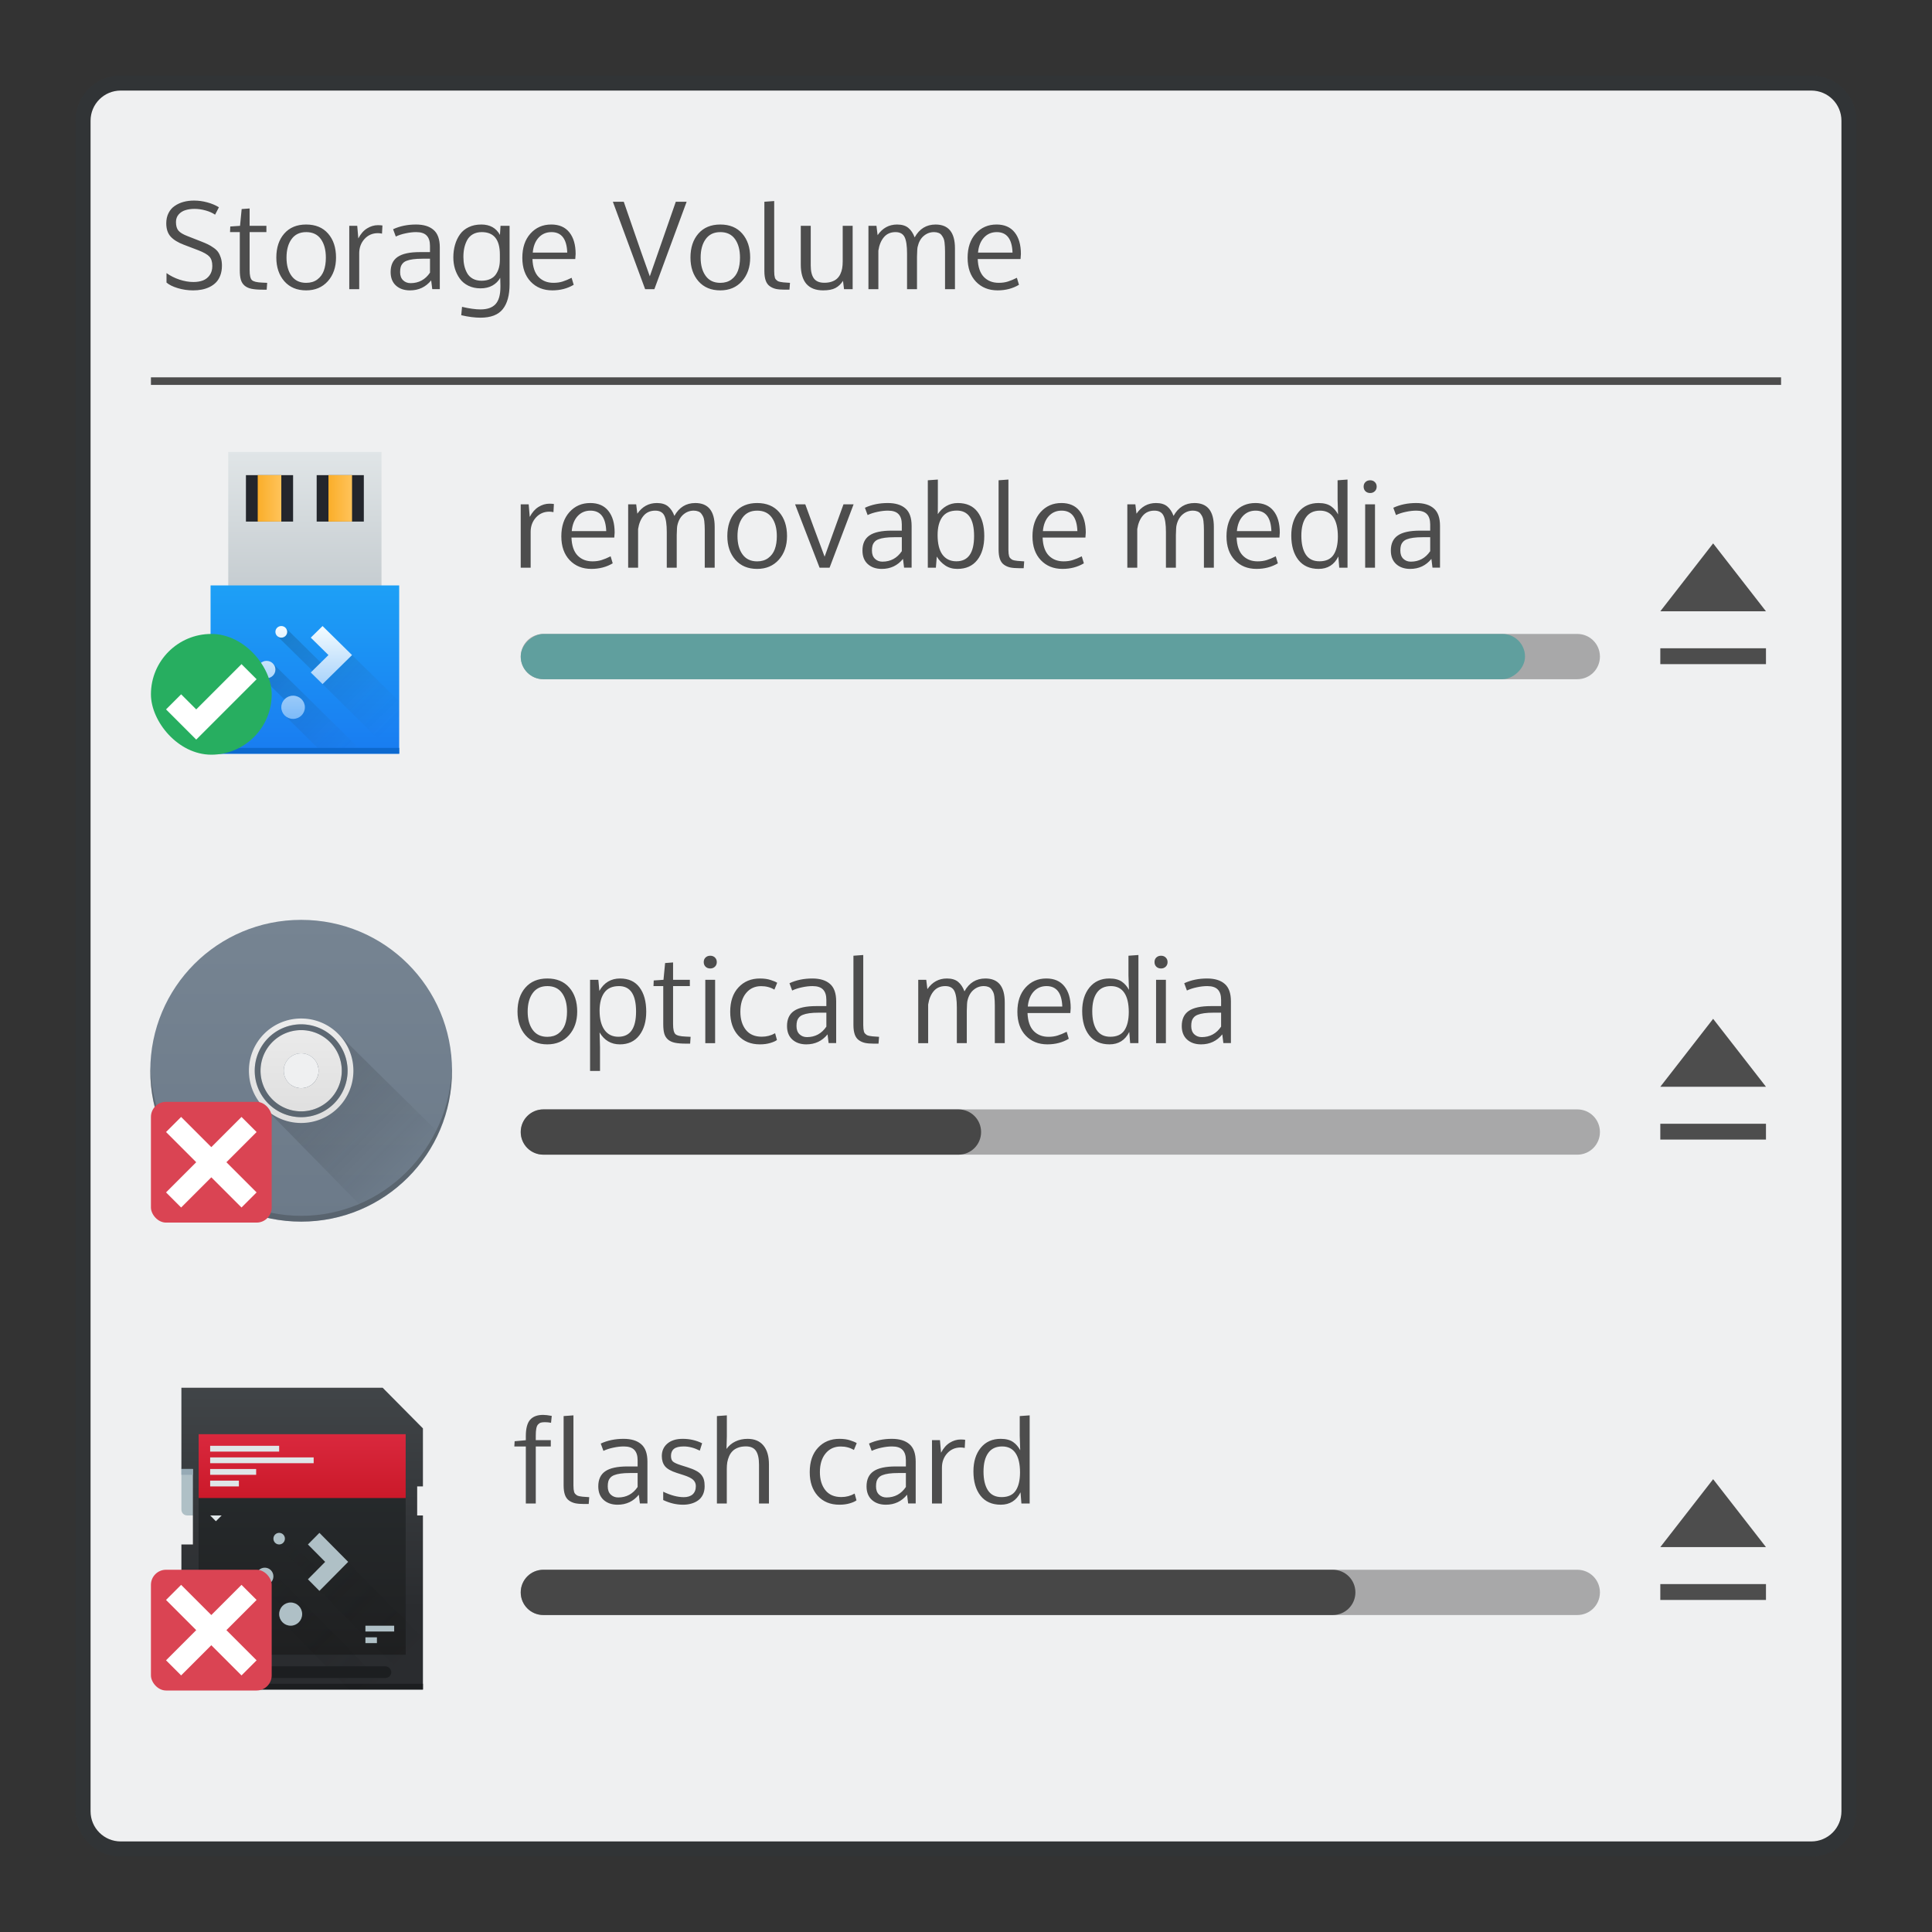 <?xml version="1.0" encoding="UTF-8" standalone="no"?>
<svg
   xmlns:dc="http://purl.org/dc/elements/1.1/"
   xmlns:cc="http://creativecommons.org/ns#"
   xmlns:rdf="http://www.w3.org/1999/02/22-rdf-syntax-ns#"
   xmlns:svg="http://www.w3.org/2000/svg"
   xmlns="http://www.w3.org/2000/svg"
   xmlns:xlink="http://www.w3.org/1999/xlink"
   xmlns:sodipodi="http://sodipodi.sourceforge.net/DTD/sodipodi-0.dtd"
   xmlns:inkscape="http://www.inkscape.org/namespaces/inkscape"
   viewBox="0 0 256 256"
   id="svg2"
   version="1.1"
   inkscape:version="1.0.2 (e86c870879, 2021-01-15)"
   sodipodi:docname="org.kde.plasma.devicenotifier.svg">
  <rect x="0" y="0" width="256" height="256" fill="#333333" stroke="none"/>
  <sodipodi:namedview
     pagecolor="#ffffff"
     bordercolor="#666666"
     borderopacity="1"
     objecttolerance="10"
     gridtolerance="10"
     guidetolerance="10"
     inkscape:pageopacity="0"
     inkscape:pageshadow="2"
     inkscape:window-width="1920"
     inkscape:window-height="1007"
     id="namedview8"
     showgrid="false"
     inkscape:zoom="2.6074563"
     inkscape:cx="91.195402"
     inkscape:cy="146.18215"
     inkscape:window-x="0"
     inkscape:window-y="0"
     inkscape:window-maximized="1"
     inkscape:current-layer="svg2"
     inkscape:document-rotation="0" />
  <defs
     id="defs4">
    <style
       id="current-color-scheme"
       type="text/css">
      .ColorScheme-Text {
        color:#4d4d4d;
      }
      .ColorScheme-Background {
        color:#eff0f1;
      }
      .ColorScheme-Highlight {
        color:#3daee9;
      }
      .ColorScheme-ViewText {
        color:#31363b;
      }
      .ColorScheme-ViewBackground {
        color:#fcfcfc;
      }
      .ColorScheme-ViewHover {
        color:#93cee9;
      }
      .ColorScheme-ViewFocus{
        color:#3daee9;
      }
      .ColorScheme-ButtonText {
        color:#31363b;
      }
      .ColorScheme-ButtonBackground {
        color:#eff0f1;
      }
      .ColorScheme-ButtonHover {
        color:#93cee9;
      }
      .ColorScheme-ButtonFocus{
        color:#3daee9;
      }
      </style>
    <linearGradient
       inkscape:collect="always"
       xlink:href="#linearGradient4159"
       id="linearGradient4158-8"
       x1="409.571"
       y1="543.798"
       x2="409.571"
       y2="503.798"
       gradientUnits="userSpaceOnUse"
       gradientTransform="matrix(1.027,0,0,1,-394.979,-499.798)" />
    <linearGradient
       inkscape:collect="always"
       id="linearGradient4159">
      <stop
         style="stop-color:#2a2c2f;stop-opacity:1"
         offset="0"
         id="stop4161" />
      <stop
         style="stop-color:#424649;stop-opacity:1"
         offset="1"
         id="stop4163" />
    </linearGradient>
    <linearGradient
       gradientUnits="userSpaceOnUse"
       y2="511.798"
       x2="409.571"
       y1="543.798"
       x1="409.571"
       id="linearGradient4415"
       xlink:href="#linearGradient4187"
       inkscape:collect="always" />
    <linearGradient
       id="linearGradient4187"
       inkscape:collect="always">
      <stop
         id="stop4189"
         offset="0"
         style="stop-color:#1f2021;stop-opacity:1" />
      <stop
         id="stop4191"
         offset="1"
         style="stop-color:#272b2d;stop-opacity:1" />
    </linearGradient>
    <linearGradient
       gradientUnits="userSpaceOnUse"
       y2="56"
       x2="48"
       y1="32"
       x1="24"
       id="linearGradient4521"
       xlink:href="#linearGradient4227-6-3"
       inkscape:collect="always" />
    <linearGradient
       inkscape:collect="always"
       id="linearGradient4227-6-3">
      <stop
         style="stop-color:#292c2f;stop-opacity:1"
         offset="0"
         id="stop4229-7-5" />
      <stop
         style="stop-color:#000000;stop-opacity:0;"
         offset="1"
         id="stop4231-53-6" />
    </linearGradient>
    <linearGradient
       gradientUnits="userSpaceOnUse"
       y2="503.798"
       x2="408.571"
       y1="520.347"
       x1="408.571"
       id="linearGradient4183"
       xlink:href="#linearGradient4435"
       inkscape:collect="always" />
    <linearGradient
       inkscape:collect="always"
       id="linearGradient4435">
      <stop
         style="stop-color:#c61423;stop-opacity:1"
         offset="0"
         id="stop4437" />
      <stop
         style="stop-color:#dc2b41;stop-opacity:1"
         offset="1"
         id="stop4439" />
    </linearGradient>
    <linearGradient
       inkscape:collect="always"
       xlink:href="#linearGradient4300-7"
       id="linearGradient3834"
       gradientUnits="userSpaceOnUse"
       gradientTransform="matrix(1.529,0,0,1.529,-592.821,-769.103)"
       x1="409.571"
       y1="540.798"
       x2="409.571"
       y2="506.798" />
    <linearGradient
       inkscape:collect="always"
       id="linearGradient4300-7">
      <stop
         style="stop-color:#6c7a89;stop-opacity:1"
         offset="0"
         id="stop4302-2" />
      <stop
         style="stop-color:#768492;stop-opacity:1"
         offset="1"
         id="stop4304-4" />
    </linearGradient>
    <linearGradient
       inkscape:collect="always"
       xlink:href="#linearGradient4227-6-3"
       id="linearGradient4372"
       x1="408.572"
       y1="523.798"
       x2="422.571"
       y2="537.798"
       gradientUnits="userSpaceOnUse"
       gradientTransform="matrix(1.3,0,0,1.3,-499.097,-648.937)" />
    <linearGradient
       inkscape:collect="always"
       xlink:href="#linearGradient4351-8"
       id="linearGradient3862"
       gradientUnits="userSpaceOnUse"
       gradientTransform="matrix(0.529,0,0,0.529,-184.303,-245.305)"
       x1="409.571"
       y1="540.798"
       x2="409.571"
       y2="506.798" />
    <linearGradient
       inkscape:collect="always"
       id="linearGradient4351-8">
      <stop
         style="stop-color:#dedede;stop-opacity:1"
         offset="0"
         id="stop4353-5" />
      <stop
         style="stop-color:#ececec;stop-opacity:1"
         offset="1"
         id="stop4355-8" />
    </linearGradient>
    <linearGradient
       y2="528.798"
       x2="416.96"
       y1="551.798"
       x1="416.96"
       gradientTransform="matrix(0.636,0,0,1,144.251,-31)"
       gradientUnits="userSpaceOnUse"
       id="linearGradient4319"
       xlink:href="#linearGradient4303-7-6"
       inkscape:collect="always" />
    <linearGradient
       inkscape:collect="always"
       id="linearGradient4303-7-6">
      <stop
         style="stop-color:#c6cdd1;stop-opacity:1"
         offset="0"
         id="stop4305-0-1" />
      <stop
         style="stop-color:#e0e5e7;stop-opacity:1"
         offset="1"
         id="stop4307-6-6" />
    </linearGradient>
    <linearGradient
       inkscape:collect="always"
       xlink:href="#linearGradient4143"
       id="linearGradient4158"
       x1="416.96"
       y1="557.798"
       x2="416.96"
       y2="505.798"
       gradientUnits="userSpaceOnUse"
       gradientTransform="matrix(0.783,0,0,1,83.254,-8)" />
    <linearGradient
       id="linearGradient4143"
       inkscape:collect="always">
      <stop
         id="stop4145"
         offset="0"
         style="stop-color:#197cf1;stop-opacity:1" />
      <stop
         id="stop4147"
         offset="1"
         style="stop-color:#20bcfa;stop-opacity:1" />
    </linearGradient>
    <linearGradient
       gradientTransform="translate(10,22)"
       gradientUnits="userSpaceOnUse"
       y2="34"
       x2="34"
       y1="14"
       x1="14"
       id="linearGradient4231"
       xlink:href="#linearGradient4400"
       inkscape:collect="always" />
    <linearGradient
       id="linearGradient4400"
       inkscape:collect="always">
      <stop
         id="stop4402"
         offset="0"
         style="stop-color:#020303;stop-opacity:1" />
      <stop
         id="stop4404"
         offset="1"
         style="stop-color:#424649;stop-opacity:0" />
    </linearGradient>
    <linearGradient
       gradientUnits="userSpaceOnUse"
       y2="36"
       x2="32"
       y1="52"
       x1="32"
       id="linearGradient4301"
       xlink:href="#linearGradient4290"
       inkscape:collect="always" />
    <linearGradient
       inkscape:collect="always"
       id="linearGradient4290">
      <stop
         style="stop-color:#7cbaf8;stop-opacity:1"
         offset="0"
         id="stop4292" />
      <stop
         style="stop-color:#f4fcff;stop-opacity:1"
         offset="1"
         id="stop4294" />
    </linearGradient>
    <linearGradient
       gradientTransform="matrix(2,0,0,2,-396.571,-537.798)"
       gradientUnits="userSpaceOnUse"
       y2="521.798"
       x2="400.571"
       y1="521.798"
       x1="398.571"
       id="linearGradient4371"
       xlink:href="#linearGradient4143-8"
       inkscape:collect="always" />
    <linearGradient
       inkscape:collect="always"
       id="linearGradient4143-8">
      <stop
         style="stop-color:#faae2a;stop-opacity:1"
         offset="0"
         id="stop4145-7" />
      <stop
         style="stop-color:#ffc35a;stop-opacity:1"
         offset="1"
         id="stop4147-4" />
    </linearGradient>
    <linearGradient
       gradientTransform="matrix(2,0,0,2,-384.571,-537.798)"
       y2="521.798"
       x2="400.571"
       y1="521.798"
       x1="398.571"
       gradientUnits="userSpaceOnUse"
       id="linearGradient4375"
       xlink:href="#linearGradient4143-8"
       inkscape:collect="always" />
  </defs>
  <path
     style="fill:currentColor;fill-opacity:0.5;stroke:none"
     d="m 16,10 224,0 c 3.324,0 6,2.676 6,6 l 0,224 c 0,3.324 -2.676,6 -6,6 l -224,0 c -3.324,0 -6,-2.676 -6,-6 L 10,16 c 0,-3.324 2.676,-6 6,-6 z"
     class="ColorScheme-ButtonText"
     id="rect4240" />
  <path
     style="fill:currentColor;fill-opacity:1;stroke:none"
     d="m 16,12 224,0 c 2.216,0 4,1.784 4,4 l 0,224 c 0,2.216 -1.784,4 -4,4 l -224,0 c -2.216,0 -4,-1.784 -4,-4 L 12,16 c 0,-2.216 1.784,-4 4,-4 z"
     class="ColorScheme-Background"
     id="rect4238" />
  <path
     style="fill:currentColor;fill-opacity:1;stroke:none"
     class="ColorScheme-Text"
     d="m 25.713,26.576 c -0.497,0 -0.96,0.057 -1.389,0.174 -0.428,0.116 -0.817,0.293 -1.166,0.531 -0.349,0.233 -0.623,0.549 -0.824,0.945 -0.201,0.397 -0.303,0.85 -0.303,1.363 0,0.746 0.194,1.333 0.58,1.762 0.386,0.423 0.971,0.784 1.754,1.08 l 1.889,0.721 c 0.741,0.286 1.236,0.569 1.49,0.85 0.259,0.275 0.389,0.691 0.389,1.246 0,0.481 -0.115,0.885 -0.348,1.213 -0.227,0.323 -0.524,0.556 -0.889,0.699 -0.365,0.138 -0.788,0.207 -1.27,0.207 -0.592,0 -1.21,-0.107 -1.85,-0.318 -0.635,-0.212 -1.205,-0.5 -1.713,-0.865 l 0,1.254 c 0.328,0.291 0.821,0.537 1.482,0.738 0.661,0.201 1.346,0.301 2.055,0.301 0.397,0 0.773,-0.035 1.127,-0.104 0.36,-0.069 0.706,-0.181 1.039,-0.34 0.333,-0.164 0.619,-0.368 0.857,-0.611 0.238,-0.243 0.429,-0.555 0.572,-0.936 0.143,-0.381 0.213,-0.811 0.213,-1.287 0,-0.386 -0.047,-0.73 -0.143,-1.031 -0.095,-0.302 -0.215,-0.555 -0.357,-0.762 -0.143,-0.206 -0.345,-0.398 -0.609,-0.578 -0.259,-0.185 -0.511,-0.337 -0.754,-0.453 -0.238,-0.116 -0.549,-0.248 -0.93,-0.396 L 24.793,31.264 c -0.555,-0.217 -0.941,-0.454 -1.158,-0.713 -0.212,-0.264 -0.318,-0.64 -0.318,-1.127 0,-0.397 0.117,-0.73 0.35,-1 0.233,-0.27 0.526,-0.459 0.881,-0.57 0.354,-0.116 0.76,-0.176 1.215,-0.176 0.492,0 0.983,0.07 1.475,0.207 0.497,0.138 0.918,0.324 1.262,0.562 l 0.508,-0.982 C 28.551,27.184 28.033,26.966 27.451,26.812 26.875,26.654 26.295,26.576 25.713,26.576 Z m 76.871,0.062 -1.301,0.096 0,9.18 c 0,0.503 0.058,0.921 0.174,1.254 0.116,0.328 0.296,0.579 0.539,0.754 0.243,0.175 0.519,0.296 0.826,0.365 0.312,0.063 0.698,0.096 1.158,0.096 l 0.627,0 0.07,-0.906 -0.357,-0.023 c -0.227,-0.016 -0.404,-0.028 -0.531,-0.039 -0.127,-0.016 -0.264,-0.038 -0.412,-0.064 -0.143,-0.032 -0.252,-0.067 -0.326,-0.109 -0.069,-0.048 -0.139,-0.107 -0.213,-0.176 -0.074,-0.069 -0.128,-0.156 -0.16,-0.262 -0.026,-0.106 -0.049,-0.228 -0.07,-0.365 -0.016,-0.138 -0.023,-0.304 -0.023,-0.5 l 0,-9.299 z m -21.377,0.096 4.277,11.584 1.223,0 4.275,-11.584 -1.436,0 c -0.164,0.465 -0.667,1.909 -1.508,4.332 -0.836,2.417 -1.481,4.267 -1.936,5.547 C 85.754,35.645 85.386,34.613 85,33.518 84.619,32.417 84.196,31.195 83.73,29.852 83.265,28.503 82.906,27.464 82.652,26.734 l -1.445,0 z m -48.131,0.889 -1.055,0.078 -0.215,2.223 -1.293,0.088 -0.031,0.744 1.293,0 0,5.047 c 0,0.513 0.045,0.929 0.135,1.246 0.09,0.317 0.252,0.579 0.484,0.785 0.238,0.206 0.544,0.35 0.92,0.43 0.376,0.079 0.868,0.119 1.477,0.119 l 0.547,0 0.064,-0.906 -0.668,-0.031 C 34.031,37.419 33.58,37.309 33.379,37.113 33.178,36.912 33.076,36.475 33.076,35.803 l 0,-5.047 2.223,0 0,-0.832 -2.223,0 0,-2.301 z m 7.49,2.127 c -1.233,0 -2.201,0.401 -2.904,1.205 -0.698,0.799 -1.047,1.857 -1.047,3.174 0,1.285 0.356,2.333 1.064,3.143 0.709,0.804 1.67,1.205 2.887,1.205 1.19,0 2.148,-0.404 2.873,-1.213 0.725,-0.815 1.086,-1.86 1.086,-3.135 0,-1.317 -0.349,-2.375 -1.047,-3.174 -0.698,-0.804 -1.669,-1.205 -2.912,-1.205 z m 14.553,0 c -1.121,0 -2.132,0.207 -3.031,0.625 l 0.357,0.969 c 0.386,-0.185 0.824,-0.327 1.316,-0.428 0.492,-0.106 0.952,-0.16 1.381,-0.16 0.635,0 1.098,0.152 1.389,0.453 0.296,0.302 0.445,0.759 0.445,1.373 l 0,0.824 -1.342,0 c -1.349,0 -2.332,0.214 -2.951,0.643 -0.614,0.423 -0.922,1.09 -0.922,2 0,0.762 0.234,1.357 0.699,1.785 0.471,0.428 1.093,0.643 1.865,0.643 1.153,0 2.089,-0.441 2.809,-1.324 l 0.143,1.158 1,0 0,-5.539 c 0,-1.069 -0.276,-1.838 -0.826,-2.309 -0.545,-0.476 -1.322,-0.713 -2.332,-0.713 z m 8.648,0 c -0.624,0 -1.177,0.115 -1.658,0.348 -0.481,0.227 -0.867,0.546 -1.158,0.953 -0.291,0.407 -0.51,0.87 -0.658,1.389 -0.148,0.513 -0.223,1.071 -0.223,1.674 10e-7,0.529 0.072,1.032 0.215,1.508 0.148,0.476 0.362,0.909 0.643,1.301 0.28,0.391 0.656,0.703 1.127,0.936 0.476,0.233 1.012,0.35 1.609,0.35 0.619,0 1.149,-0.124 1.588,-0.373 0.444,-0.249 0.788,-0.59 1.031,-1.023 l 0.023,0.984 0,0.23 c 0,1.053 -0.217,1.812 -0.65,2.277 -0.428,0.466 -1.093,0.697 -1.992,0.697 -0.661,0 -1.475,-0.114 -2.443,-0.342 l -0.104,1.111 c 0.952,0.217 1.801,0.326 2.547,0.326 1.37,0 2.353,-0.376 2.951,-1.127 0.603,-0.746 0.906,-1.851 0.906,-3.316 l 0,-7.729 -1.199,0 -0.078,1.205 c -0.503,-0.92 -1.329,-1.379 -2.477,-1.379 z m 9.268,0 c -1.111,0 -2.027,0.399 -2.746,1.197 -0.719,0.799 -1.078,1.869 -1.078,3.213 -10e-7,1.328 0.368,2.381 1.104,3.158 0.735,0.772 1.691,1.158 2.871,1.158 1.058,0 2.002,-0.246 2.832,-0.738 l -0.277,-0.928 c -0.444,0.222 -0.845,0.389 -1.205,0.5 -0.36,0.111 -0.76,0.166 -1.199,0.166 -0.809,0 -1.464,-0.256 -1.967,-0.77 -0.503,-0.518 -0.776,-1.31 -0.818,-2.379 l 5.674,0 0.049,-0.668 c 0,-1.227 -0.279,-2.183 -0.834,-2.871 -0.55,-0.693 -1.352,-1.039 -2.404,-1.039 z m 22.408,0 c -1.233,0 -2.201,0.401 -2.904,1.205 -0.698,0.799 -1.049,1.857 -1.049,3.174 0,1.285 0.356,2.333 1.064,3.143 0.709,0.804 1.672,1.205 2.889,1.205 1.19,0 2.146,-0.404 2.871,-1.213 0.725,-0.815 1.088,-1.86 1.088,-3.135 0,-1.317 -0.351,-2.375 -1.049,-3.174 -0.698,-0.804 -1.667,-1.205 -2.91,-1.205 z m 23.43,0 c -1.074,0 -1.935,0.471 -2.586,1.412 l -0.152,-1.238 -1.062,0 0,8.395 1.316,0 0,-5.117 c 0.111,-0.735 0.355,-1.325 0.73,-1.77 0.381,-0.45 0.894,-0.676 1.539,-0.676 0.587,0 0.99,0.221 1.207,0.66 0.217,0.434 0.324,1.163 0.324,2.189 l 0,4.713 1.318,0 0,-4.309 c 0.016,-0.73 0.044,-1.166 0.086,-1.309 0.143,-0.629 0.414,-1.112 0.811,-1.445 0.397,-0.333 0.85,-0.5 1.357,-0.5 0.227,0 0.424,0.035 0.594,0.104 0.175,0.063 0.312,0.165 0.412,0.303 0.106,0.138 0.19,0.277 0.254,0.42 0.064,0.138 0.11,0.319 0.137,0.547 0.026,0.227 0.042,0.421 0.047,0.58 0.011,0.153 0.016,0.357 0.016,0.611 l 0,4.998 1.316,0 0,-5.412 c 0,-2.105 -0.856,-3.156 -2.57,-3.156 -1.217,0 -2.14,0.568 -2.77,1.705 -0.196,-0.534 -0.472,-0.952 -0.832,-1.254 -0.36,-0.302 -0.857,-0.451 -1.492,-0.451 z m 13.164,0 c -1.111,0 -2.027,0.399 -2.746,1.197 -0.719,0.799 -1.078,1.869 -1.078,3.213 0,1.328 0.366,2.381 1.102,3.158 0.735,0.772 1.693,1.158 2.873,1.158 1.058,0 2.002,-0.246 2.832,-0.738 l -0.277,-0.928 c -0.444,0.222 -0.845,0.389 -1.205,0.5 -0.36,0.111 -0.76,0.166 -1.199,0.166 -0.809,0 -1.464,-0.256 -1.967,-0.77 -0.502,-0.518 -0.776,-1.31 -0.818,-2.379 l 5.674,0 0.047,-0.668 c 0,-1.227 -0.277,-2.183 -0.832,-2.871 -0.55,-0.693 -1.352,-1.039 -2.404,-1.039 z m -81.949,0.086 c -0.508,0 -0.991,0.144 -1.451,0.43 -0.455,0.28 -0.841,0.721 -1.158,1.324 l -0.143,-1.666 -1.057,0 0,8.395 1.318,0 0,-4.752 c 0,-0.746 0.232,-1.378 0.697,-1.896 0.471,-0.518 1.066,-0.777 1.785,-0.777 0.148,0 0.327,0.02 0.539,0.062 l 0.057,-1.078 c -0.153,-0.026 -0.35,-0.041 -0.588,-0.041 z m 56.02,0.088 0,5.125 c 0,1.137 0.247,1.996 0.744,2.572 0.503,0.571 1.242,0.855 2.215,0.855 0.688,0 1.23,-0.102 1.627,-0.309 0.402,-0.212 0.738,-0.53 1.008,-0.953 l 0.135,1.104 1.143,0 0,-8.395 -1.318,0 0,4.713 c 0,0.333 -0.023,0.637 -0.07,0.912 -0.048,0.275 -0.13,0.534 -0.246,0.777 -0.116,0.243 -0.268,0.447 -0.453,0.611 -0.18,0.164 -0.412,0.293 -0.697,0.389 -0.28,0.095 -0.604,0.143 -0.969,0.143 -0.645,0 -1.108,-0.192 -1.389,-0.578 -0.275,-0.386 -0.412,-0.953 -0.412,-1.699 l 0,-5.268 -1.316,0 z m -65.541,0.832 c 0.862,0 1.514,0.311 1.953,0.93 0.439,0.614 0.658,1.433 0.658,2.459 0,0.656 -0.09,1.231 -0.27,1.723 -0.18,0.487 -0.471,0.878 -0.873,1.174 -0.397,0.291 -0.887,0.436 -1.469,0.436 -0.846,0 -1.491,-0.306 -1.936,-0.92 -0.444,-0.614 -0.666,-1.42 -0.666,-2.42 0,-1.021 0.222,-1.838 0.666,-2.451 0.444,-0.619 1.089,-0.93 1.936,-0.93 z m 23.266,0 c 1.603,0 2.402,0.99 2.402,2.969 l 0,0.705 c 0,0.381 -0.042,0.731 -0.127,1.049 -0.085,0.317 -0.219,0.611 -0.404,0.881 -0.18,0.264 -0.431,0.469 -0.754,0.617 -0.323,0.148 -0.704,0.223 -1.143,0.223 -0.444,0 -0.83,-0.09 -1.158,-0.27 -0.323,-0.18 -0.572,-0.424 -0.746,-0.73 -0.175,-0.312 -0.302,-0.646 -0.381,-1 -0.079,-0.354 -0.119,-0.738 -0.119,-1.15 0,-0.434 0.04,-0.835 0.119,-1.205 0.085,-0.376 0.214,-0.724 0.389,-1.047 0.18,-0.323 0.431,-0.577 0.754,-0.762 0.328,-0.185 0.718,-0.279 1.168,-0.279 z m 9.234,0 c 1.333,0 2.032,0.906 2.096,2.715 l -4.57,0 c 0.074,-0.836 0.333,-1.498 0.777,-1.984 0.45,-0.487 1.015,-0.73 1.697,-0.73 z m 22.377,0 c 0.862,0 1.512,0.311 1.951,0.93 0.439,0.614 0.658,1.433 0.658,2.459 0,0.656 -0.09,1.231 -0.27,1.723 -0.18,0.487 -0.471,0.878 -0.873,1.174 -0.397,0.291 -0.885,0.436 -1.467,0.436 -0.846,0 -1.493,-0.306 -1.938,-0.92 -0.444,-0.614 -0.666,-1.42 -0.666,-2.42 0,-1.021 0.222,-1.838 0.666,-2.451 0.444,-0.619 1.091,-0.93 1.938,-0.93 z m 36.625,0 c 1.333,0 2.032,0.906 2.096,2.715 l -4.572,0 c 0.074,-0.836 0.335,-1.498 0.779,-1.984 0.45,-0.487 1.015,-0.73 1.697,-0.73 z m -76.1,3.523 1.008,0 0,1.85 c -0.629,0.926 -1.488,1.389 -2.572,1.389 -0.397,0 -0.728,-0.127 -0.992,-0.381 -0.264,-0.254 -0.396,-0.615 -0.396,-1.08 0,-0.259 0.025,-0.476 0.072,-0.65 0.048,-0.18 0.135,-0.344 0.262,-0.492 0.127,-0.153 0.301,-0.273 0.523,-0.357 0.222,-0.09 0.506,-0.157 0.85,-0.205 0.344,-0.048 0.759,-0.072 1.246,-0.072 z M 20,50 l 0,1 216,0 0,-1 -216,0 z m 104.271,13.543 -1.332,0.096 0,11.584 1.07,0 0.119,-1.475 c 0.286,0.471 0.656,0.862 1.111,1.174 0.455,0.307 0.992,0.461 1.611,0.461 1.148,0 2.027,-0.393 2.641,-1.176 0.619,-0.783 0.93,-1.841 0.93,-3.174 0,-1.354 -0.296,-2.422 -0.889,-3.205 -0.592,-0.783 -1.466,-1.174 -2.619,-1.174 -0.566,0 -1.076,0.135 -1.531,0.404 -0.45,0.264 -0.823,0.621 -1.119,1.07 l 0.008,-1.459 0,-3.127 z m 9.348,0 -1.301,0.096 0,9.18 c 0,0.503 0.057,0.921 0.174,1.254 0.116,0.328 0.296,0.579 0.539,0.754 0.243,0.175 0.519,0.296 0.826,0.365 0.312,0.063 0.698,0.096 1.158,0.096 l 0.627,0 0.07,-0.904 -0.355,-0.025 c -0.227,-0.016 -0.406,-0.028 -0.533,-0.039 -0.127,-0.016 -0.264,-0.036 -0.412,-0.062 -0.143,-0.032 -0.25,-0.069 -0.324,-0.111 -0.069,-0.048 -0.141,-0.107 -0.215,-0.176 -0.074,-0.069 -0.126,-0.156 -0.158,-0.262 -0.026,-0.106 -0.051,-0.228 -0.072,-0.365 -0.016,-0.138 -0.023,-0.302 -0.023,-0.498 l 0,-9.301 z m 44.934,0 -1.316,0.096 0,2.611 0.062,1.912 c -0.127,-0.233 -0.261,-0.432 -0.404,-0.596 -0.138,-0.169 -0.307,-0.326 -0.508,-0.469 -0.201,-0.148 -0.442,-0.258 -0.723,-0.332 -0.28,-0.074 -0.597,-0.111 -0.951,-0.111 -1.111,0 -1.992,0.396 -2.643,1.189 -0.645,0.793 -0.969,1.834 -0.969,3.119 0,1.354 0.313,2.43 0.938,3.229 0.629,0.793 1.523,1.191 2.682,1.191 1.201,0 2.072,-0.548 2.617,-1.643 l 0.119,1.482 1.096,0 0,-11.68 z m 3,0.096 c -0.254,0 -0.463,0.08 -0.627,0.238 -0.159,0.153 -0.238,0.355 -0.238,0.604 0,0.249 0.08,0.451 0.238,0.609 0.164,0.159 0.373,0.238 0.627,0.238 0.249,0 0.453,-0.08 0.617,-0.238 0.164,-0.159 0.246,-0.361 0.246,-0.609 0,-0.249 -0.082,-0.45 -0.246,-0.604 -0.159,-0.159 -0.363,-0.238 -0.617,-0.238 z M 78.205,66.654 c -1.111,0 -2.027,0.399 -2.746,1.197 -0.719,0.799 -1.08,1.871 -1.08,3.215 0,1.328 0.368,2.379 1.104,3.156 0.735,0.772 1.693,1.16 2.873,1.16 1.058,0 2.002,-0.246 2.832,-0.738 l -0.277,-0.93 c -0.444,0.222 -0.847,0.389 -1.207,0.5 -0.36,0.111 -0.758,0.168 -1.197,0.168 -0.809,0 -1.466,-0.256 -1.969,-0.77 -0.503,-0.518 -0.774,-1.312 -0.816,-2.381 l 5.674,0 0.047,-0.666 c 0,-1.227 -0.279,-2.185 -0.834,-2.873 -0.55,-0.693 -1.35,-1.039 -2.402,-1.039 z m 8.83,0 c -1.074,0 -1.935,0.471 -2.586,1.412 l -0.15,-1.238 -1.064,0 0,8.395 1.316,0 0,-5.117 c 0.111,-0.735 0.355,-1.325 0.73,-1.77 0.381,-0.45 0.894,-0.674 1.539,-0.674 0.587,0 0.99,0.219 1.207,0.658 0.217,0.434 0.324,1.163 0.324,2.189 l 0,4.713 1.318,0 0,-4.309 c 0.016,-0.73 0.044,-1.166 0.086,-1.309 0.143,-0.629 0.414,-1.11 0.811,-1.443 0.397,-0.333 0.85,-0.5 1.357,-0.5 0.227,0 0.424,0.035 0.594,0.104 0.175,0.063 0.312,0.163 0.412,0.301 0.106,0.138 0.19,0.277 0.254,0.42 0.063,0.138 0.11,0.321 0.137,0.549 0.026,0.227 0.042,0.419 0.047,0.578 0.011,0.153 0.016,0.357 0.016,0.611 l 0,4.998 1.316,0 0,-5.41 c 0,-2.105 -0.856,-3.158 -2.57,-3.158 -1.217,0 -2.14,0.568 -2.77,1.705 -0.196,-0.534 -0.472,-0.952 -0.832,-1.254 -0.36,-0.302 -0.857,-0.451 -1.492,-0.451 z m 13.291,0 c -1.232,0 -2.201,0.401 -2.904,1.205 -0.698,0.799 -1.047,1.857 -1.047,3.174 0,1.285 0.354,2.333 1.062,3.143 0.709,0.804 1.672,1.207 2.889,1.207 1.19,0 2.146,-0.406 2.871,-1.215 0.725,-0.815 1.088,-1.86 1.088,-3.135 0,-1.317 -0.349,-2.375 -1.047,-3.174 -0.698,-0.804 -1.669,-1.205 -2.912,-1.205 z m 17.312,0 c -1.121,0 -2.132,0.209 -3.031,0.627 l 0.357,0.967 c 0.386,-0.185 0.824,-0.327 1.316,-0.428 0.492,-0.106 0.952,-0.158 1.381,-0.158 0.635,0 1.098,0.15 1.389,0.451 0.296,0.302 0.445,0.759 0.445,1.373 l 0,0.826 -1.342,0 c -1.349,0 -2.332,0.214 -2.951,0.643 -0.614,0.423 -0.92,1.088 -0.92,1.998 0,0.762 0.232,1.357 0.697,1.785 0.471,0.428 1.093,0.645 1.865,0.645 1.153,0 2.089,-0.443 2.809,-1.326 l 0.143,1.158 1,0 0,-5.537 c -1e-5,-1.069 -0.274,-1.84 -0.824,-2.311 -0.545,-0.476 -1.324,-0.713 -2.334,-0.713 z m 22.994,0 c -1.111,0 -2.025,0.399 -2.744,1.197 -0.719,0.799 -1.08,1.871 -1.08,3.215 0,1.328 0.368,2.379 1.104,3.156 0.735,0.772 1.691,1.16 2.871,1.16 1.058,0 2.003,-0.246 2.834,-0.738 l -0.277,-0.93 c -0.444,0.222 -0.847,0.389 -1.207,0.5 -0.36,0.111 -0.758,0.168 -1.197,0.168 -0.809,0 -1.466,-0.256 -1.969,-0.77 -0.503,-0.518 -0.774,-1.312 -0.816,-2.381 l 5.672,0 0.049,-0.666 c 0,-1.227 -0.279,-2.185 -0.834,-2.873 -0.55,-0.693 -1.352,-1.039 -2.404,-1.039 z m 12.545,0 c -1.074,0 -1.935,0.471 -2.586,1.412 l -0.15,-1.238 -1.064,0 0,8.395 1.316,0 0,-5.117 c 0.111,-0.735 0.355,-1.325 0.73,-1.77 0.381,-0.45 0.894,-0.674 1.539,-0.674 0.587,0 0.99,0.219 1.207,0.658 0.217,0.434 0.324,1.163 0.324,2.189 l 0,4.713 1.318,0 0,-4.309 c 0.016,-0.73 0.044,-1.166 0.086,-1.309 0.143,-0.629 0.414,-1.11 0.811,-1.443 0.397,-0.333 0.85,-0.5 1.357,-0.5 0.227,0 0.424,0.035 0.594,0.104 0.175,0.063 0.312,0.163 0.412,0.301 0.106,0.138 0.19,0.277 0.254,0.42 0.064,0.138 0.11,0.321 0.137,0.549 0.026,0.227 0.042,0.419 0.047,0.578 0.011,0.153 0.016,0.357 0.016,0.611 l 0,4.998 1.316,0 0,-5.41 c 0,-2.105 -0.856,-3.158 -2.57,-3.158 -1.217,0 -2.14,0.568 -2.77,1.705 -0.196,-0.534 -0.472,-0.952 -0.832,-1.254 -0.36,-0.302 -0.857,-0.451 -1.492,-0.451 z m 13.164,0 c -1.111,0 -2.027,0.399 -2.746,1.197 -0.719,0.799 -1.078,1.871 -1.078,3.215 0,1.328 0.366,2.379 1.102,3.156 0.735,0.772 1.693,1.16 2.873,1.16 1.058,0 2.002,-0.246 2.832,-0.738 l -0.277,-0.93 c -0.444,0.222 -0.845,0.389 -1.205,0.5 -0.36,0.111 -0.76,0.168 -1.199,0.168 -0.809,0 -1.464,-0.256 -1.967,-0.77 -0.503,-0.518 -0.776,-1.312 -0.818,-2.381 l 5.674,0 0.047,-0.666 c 0,-1.227 -0.277,-2.185 -0.832,-2.873 -0.55,-0.693 -1.352,-1.039 -2.404,-1.039 z m 21.312,0 c -1.121,0 -2.132,0.209 -3.031,0.627 l 0.357,0.967 c 0.386,-0.185 0.824,-0.327 1.316,-0.428 0.492,-0.106 0.952,-0.158 1.381,-0.158 0.635,0 1.098,0.15 1.389,0.451 0.296,0.302 0.443,0.759 0.443,1.373 l 0,0.826 -1.34,0 c -1.349,0 -2.334,0.214 -2.953,0.643 -0.614,0.423 -0.92,1.088 -0.92,1.998 -10e-6,0.762 0.234,1.357 0.699,1.785 0.471,0.428 1.091,0.645 1.863,0.645 1.153,0 2.091,-0.443 2.811,-1.326 l 0.143,1.158 0.998,0 0,-5.537 c 0,-1.069 -0.274,-1.84 -0.824,-2.311 -0.545,-0.476 -1.322,-0.713 -2.332,-0.713 z m -114.846,0.086 c -0.508,0 -0.991,0.144 -1.451,0.43 -0.455,0.28 -0.843,0.721 -1.16,1.324 l -0.143,-1.666 -1.055,0 0,8.395 1.316,0 0,-4.752 c 0,-0.746 0.234,-1.378 0.699,-1.896 0.471,-0.518 1.066,-0.777 1.785,-0.777 0.148,0 0.327,0.02 0.539,0.062 l 0.057,-1.078 c -0.153,-0.026 -0.35,-0.041 -0.588,-0.041 z m 32.547,0.088 3.246,8.395 1.324,0 3.182,-8.395 -1.34,0 c -0.275,0.772 -0.693,1.927 -1.254,3.467 -0.555,1.539 -0.971,2.696 -1.246,3.469 -0.344,-0.91 -0.842,-2.249 -1.492,-4.016 -0.645,-1.767 -1.002,-2.74 -1.07,-2.92 l -1.35,0 z m 75.537,0 0,8.395 1.303,0 0,-8.395 -1.303,0 z m -54.105,0.826 c 1.523,0 2.285,1.125 2.285,3.379 0,2.227 -0.782,3.342 -2.348,3.342 -0.793,0 -1.408,-0.294 -1.842,-0.881 -0.428,-0.587 -0.643,-1.453 -0.643,-2.596 0,-1.021 0.207,-1.817 0.619,-2.389 0.418,-0.571 1.06,-0.855 1.928,-0.855 z m -48.551,0.008 c 1.333,0 2.03,0.904 2.094,2.713 l -4.57,0 c 0.074,-0.836 0.333,-1.498 0.777,-1.984 0.45,-0.487 1.017,-0.729 1.699,-0.729 z m 22.09,0 c 0.862,0 1.512,0.309 1.951,0.928 0.439,0.614 0.658,1.433 0.658,2.459 0,0.656 -0.09,1.231 -0.27,1.723 -0.18,0.487 -0.471,0.878 -0.873,1.174 -0.397,0.291 -0.885,0.438 -1.467,0.438 -0.846,0 -1.493,-0.308 -1.937,-0.922 -0.444,-0.614 -0.666,-1.42 -0.666,-2.42 0,-1.021 0.222,-1.838 0.666,-2.451 0.444,-0.619 1.091,-0.928 1.937,-0.928 z m 40.34,0 c 1.333,0 2.03,0.904 2.094,2.713 l -4.57,0 c 0.074,-0.836 0.333,-1.498 0.777,-1.984 0.45,-0.487 1.017,-0.729 1.699,-0.729 z m 25.707,0 c 1.333,0 2.03,0.904 2.094,2.713 l -4.57,0 c 0.074,-0.836 0.335,-1.498 0.779,-1.984 0.45,-0.487 1.015,-0.729 1.697,-0.729 z m 8.529,0 c 0.783,0 1.373,0.291 1.77,0.873 0.402,0.582 0.604,1.441 0.604,2.578 -0.005,1.042 -0.199,1.846 -0.58,2.412 -0.381,0.566 -1.001,0.85 -1.863,0.85 -0.82,0 -1.427,-0.303 -1.818,-0.906 -0.386,-0.603 -0.578,-1.43 -0.578,-2.482 0,-1.058 0.207,-1.875 0.619,-2.451 0.413,-0.582 1.028,-0.873 1.848,-0.873 z m -56.414,3.521 1.008,0 0,1.85 c -0.629,0.925 -1.487,1.388 -2.57,1.389 0,0 -0.002,0 -0.002,0 -0.396,-4.31e-4 -0.726,-0.127 -0.99,-0.381 -0.264,-0.254 -0.396,-0.615 -0.396,-1.08 0,-0.259 0.023,-0.476 0.07,-0.65 0.048,-0.18 0.135,-0.344 0.262,-0.492 0.127,-0.153 0.301,-0.271 0.523,-0.355 0.222,-0.09 0.506,-0.159 0.85,-0.207 0.344,-0.048 0.759,-0.072 1.246,-0.072 z m 70.014,0 1.008,0 0,1.85 c -0.629,0.926 -1.486,1.389 -2.57,1.389 -0.397,0 -0.728,-0.127 -0.992,-0.381 -0.264,-0.254 -0.396,-0.615 -0.396,-1.08 0,-0.259 0.025,-0.476 0.072,-0.65 0.048,-0.18 0.135,-0.344 0.262,-0.492 0.127,-0.153 0.301,-0.271 0.523,-0.355 0.222,-0.09 0.506,-0.159 0.85,-0.207 0.344,-0.048 0.757,-0.072 1.244,-0.072 z M 227,72 l -7,9 14,0 -7,-9 z m -7,13.9 0,2.1 14,0 0,-2.1 -14,0 z m -105.615,40.643 -1.301,0.096 0,9.18 c 0,0.503 0.059,0.921 0.176,1.254 0.116,0.328 0.296,0.579 0.539,0.754 0.243,0.175 0.517,0.296 0.824,0.365 0.312,0.063 0.699,0.096 1.158,0.096 l 0.002,0 0.625,0 0.072,-0.904 -0.357,-0.025 c -0.227,-0.016 -0.404,-0.029 -0.531,-0.039 -0.127,-0.016 -0.264,-0.036 -0.412,-0.062 -0.143,-0.032 -0.252,-0.069 -0.326,-0.111 -0.069,-0.048 -0.141,-0.107 -0.215,-0.176 -0.074,-0.069 -0.126,-0.156 -0.158,-0.262 -0.026,-0.106 -0.049,-0.228 -0.07,-0.365 -0.016,-0.138 -0.025,-0.302 -0.025,-0.498 l 0,-9.301 z m 36.461,0 -1.318,0.096 0,2.611 0.065,1.912 c -0.127,-0.233 -0.261,-0.432 -0.404,-0.596 -0.138,-0.169 -0.307,-0.326 -0.508,-0.469 -0.201,-0.148 -0.442,-0.258 -0.723,-0.332 -0.28,-0.074 -0.599,-0.111 -0.953,-0.111 -1.111,0 -1.99,0.396 -2.641,1.189 -0.645,0.793 -0.969,1.834 -0.969,3.119 0,1.354 0.311,2.43 0.936,3.229 0.629,0.793 1.523,1.191 2.682,1.191 1.201,0 2.074,-0.548 2.619,-1.643 l 0.119,1.482 1.096,0 0,-11.68 z m -56.732,0.096 c -0.254,0 -0.463,0.08 -0.627,0.238 -0.159,0.153 -0.238,0.355 -0.238,0.604 0,0.249 0.08,0.451 0.238,0.609 0.164,0.159 0.373,0.238 0.627,0.238 0.249,0 0.455,-0.08 0.619,-0.238 0.164,-0.159 0.246,-0.361 0.246,-0.609 0,-0.249 -0.082,-0.45 -0.246,-0.604 -0.159,-0.159 -0.365,-0.238 -0.619,-0.238 z m 59.73,0 c -0.254,0 -0.463,0.08 -0.627,0.238 -0.159,0.153 -0.238,0.355 -0.238,0.604 0,0.249 0.08,0.451 0.238,0.609 0.164,0.159 0.373,0.238 0.627,0.238 0.249,0 0.455,-0.08 0.619,-0.238 0.164,-0.159 0.246,-0.361 0.246,-0.609 0,-0.249 -0.082,-0.45 -0.246,-0.604 -0.159,-0.159 -0.365,-0.238 -0.619,-0.238 z m -64.658,0.889 -1.055,0.08 -0.215,2.221 -1.293,0.088 -0.031,0.746 1.293,0 0,5.045 c 0,0.513 0.045,0.929 0.135,1.246 0.09,0.317 0.252,0.579 0.484,0.785 0.238,0.206 0.544,0.35 0.92,0.43 0.376,0.079 0.866,0.119 1.475,0.119 l 0.549,0 0.062,-0.904 -0.666,-0.033 c -0.704,-0.026 -1.156,-0.136 -1.357,-0.332 -0.201,-0.201 -0.301,-0.639 -0.301,-1.311 l 0,-5.045 2.223,0 0,-0.834 -2.223,0 0,-2.301 z m -16.662,2.127 c -1.233,0 -2.201,0.401 -2.904,1.205 -0.698,0.799 -1.047,1.857 -1.047,3.174 0,1.285 0.354,2.333 1.062,3.143 0.709,0.804 1.672,1.207 2.889,1.207 1.19,0 2.146,-0.406 2.871,-1.215 0.725,-0.815 1.088,-1.86 1.088,-3.135 0,-1.317 -0.349,-2.375 -1.047,-3.174 -0.698,-0.804 -1.669,-1.205 -2.912,-1.205 z m 9.641,0 c -1.211,0 -2.127,0.548 -2.746,1.643 l -0.135,-1.469 -1.096,0 0,12.076 1.318,0 0,-3.158 -0.057,-1.943 c 0.624,1.053 1.52,1.58 2.689,1.58 1.1,0 1.959,-0.398 2.572,-1.191 0.614,-0.793 0.92,-1.841 0.92,-3.143 0,-1.354 -0.296,-2.425 -0.889,-3.213 -0.587,-0.788 -1.446,-1.182 -2.578,-1.182 z m 18.535,0 c -1.169,0 -2.12,0.393 -2.85,1.182 -0.73,0.783 -1.094,1.86 -1.094,3.23 0,1.312 0.354,2.358 1.062,3.141 0.714,0.783 1.672,1.176 2.873,1.176 0.513,0 0.974,-0.062 1.381,-0.184 0.407,-0.122 0.699,-0.254 0.879,-0.396 l -0.246,-0.896 c -0.534,0.307 -1.122,0.461 -1.768,0.461 -0.926,0 -1.63,-0.306 -2.111,-0.914 -0.481,-0.608 -0.723,-1.403 -0.723,-2.387 0,-1.037 0.251,-1.863 0.754,-2.477 0.503,-0.614 1.17,-0.92 2,-0.92 0.656,0 1.241,0.152 1.754,0.459 l 0.373,-0.904 c -0.18,-0.122 -0.471,-0.246 -0.873,-0.373 -0.397,-0.132 -0.867,-0.197 -1.412,-0.197 z m 6.941,0 c -1.121,0 -2.132,0.209 -3.031,0.627 l 0.357,0.967 c 0.386,-0.185 0.826,-0.327 1.318,-0.428 0.492,-0.106 0.952,-0.158 1.381,-0.158 0.635,0 1.096,0.15 1.387,0.451 0.296,0.302 0.445,0.759 0.445,1.373 l 0,0.826 -1.342,0 c -1.349,0 -2.332,0.214 -2.951,0.643 -0.614,0.423 -0.92,1.088 -0.92,1.998 0,0.762 0.232,1.357 0.697,1.785 0.471,0.428 1.093,0.645 1.865,0.645 1.153,0 2.089,-0.443 2.809,-1.326 l 0.143,1.158 1,0 0,-5.537 c 0,-1.069 -0.274,-1.84 -0.824,-2.311 -0.545,-0.476 -1.324,-0.713 -2.334,-0.713 z m 17.83,0 c -1.074,0 -1.937,0.471 -2.588,1.412 l -0.15,-1.238 -1.062,0 0,8.395 1.316,0 0,-5.117 c 0.111,-0.735 0.355,-1.325 0.73,-1.77 0.381,-0.45 0.894,-0.674 1.539,-0.674 0.587,0 0.99,0.219 1.207,0.658 0.217,0.434 0.324,1.163 0.324,2.189 l 0,4.713 1.318,0 0,-4.309 c 0.016,-0.73 0.044,-1.166 0.086,-1.309 0.143,-0.629 0.414,-1.11 0.811,-1.443 0.397,-0.333 0.848,-0.5 1.355,-0.5 0.227,0 0.426,0.035 0.596,0.104 0.175,0.064 0.312,0.163 0.412,0.301 0.106,0.138 0.19,0.277 0.254,0.42 0.064,0.138 0.108,0.321 0.135,0.549 0.026,0.227 0.043,0.419 0.049,0.578 0.011,0.153 0.016,0.357 0.016,0.611 l 0,4.998 1.316,0 0,-5.41 c 0,-2.105 -0.856,-3.158 -2.57,-3.158 -1.217,0 -2.14,0.568 -2.77,1.705 -0.196,-0.534 -0.472,-0.952 -0.832,-1.254 -0.36,-0.302 -0.857,-0.451 -1.492,-0.451 z m 13.164,0 c -1.111,0 -2.027,0.399 -2.746,1.197 -0.719,0.799 -1.08,1.871 -1.08,3.215 0,1.328 0.368,2.379 1.104,3.156 0.735,0.772 1.693,1.16 2.873,1.16 1.058,0 2.002,-0.246 2.832,-0.738 l -0.277,-0.93 c -0.444,0.222 -0.847,0.389 -1.207,0.5 -0.36,0.111 -0.758,0.168 -1.197,0.168 -0.809,0 -1.466,-0.256 -1.969,-0.77 -0.503,-0.518 -0.774,-1.312 -0.816,-2.381 l 5.674,0 0.047,-0.666 c 0,-1.227 -0.279,-2.185 -0.834,-2.873 -0.55,-0.693 -1.35,-1.039 -2.402,-1.039 z m 21.311,0 c -1.121,0 -2.13,0.209 -3.029,0.627 l 0.355,0.967 c 0.386,-0.185 0.826,-0.327 1.318,-0.428 0.492,-0.106 0.952,-0.158 1.381,-0.158 0.635,0 1.098,0.15 1.389,0.451 0.296,0.302 0.443,0.759 0.443,1.373 l 0,0.826 -1.342,0 c -1.349,0 -2.332,0.214 -2.951,0.643 -0.614,0.423 -0.92,1.088 -0.92,1.998 0,0.762 0.232,1.357 0.697,1.785 0.471,0.428 1.093,0.645 1.865,0.645 1.153,0 2.089,-0.443 2.809,-1.326 l 0.143,1.158 1,0 0,-5.537 c 0,-1.069 -0.274,-1.84 -0.824,-2.311 -0.545,-0.476 -1.324,-0.713 -2.334,-0.713 z m -66.49,0.174 0,8.395 1.301,0 0,-8.395 -1.301,0 z m 59.73,0 0,8.395 1.301,0 0,-8.395 -1.301,0 z m -80.662,0.834 c 0.862,0 1.512,0.309 1.951,0.928 0.439,0.614 0.658,1.433 0.658,2.459 10e-7,0.656 -0.09,1.231 -0.27,1.723 -0.18,0.487 -0.471,0.878 -0.873,1.174 -0.397,0.291 -0.885,0.438 -1.467,0.438 -0.846,0 -1.493,-0.308 -1.938,-0.922 -0.444,-0.614 -0.666,-1.42 -0.666,-2.42 0,-1.021 0.222,-1.838 0.666,-2.451 0.444,-0.619 1.091,-0.928 1.938,-0.928 z m 9.488,0 c 1.513,0 2.27,1.123 2.27,3.371 0,2.227 -0.782,3.342 -2.348,3.342 -0.793,0 -1.408,-0.306 -1.842,-0.914 -0.428,-0.608 -0.643,-1.462 -0.643,-2.562 0.005,-1.016 0.217,-1.81 0.635,-2.381 0.418,-0.571 1.06,-0.855 1.928,-0.855 z m 56.654,0 c 1.333,0 2.03,0.904 2.094,2.713 l -4.57,0 c 0.074,-0.836 0.333,-1.498 0.777,-1.984 0.45,-0.487 1.017,-0.729 1.699,-0.729 z m 8.529,0 c 0.783,0 1.373,0.291 1.77,0.873 0.402,0.582 0.604,1.441 0.604,2.578 -0.005,1.042 -0.199,1.846 -0.58,2.412 -0.381,0.566 -1.003,0.85 -1.865,0.85 -0.82,0 -1.425,-0.303 -1.816,-0.906 -0.386,-0.603 -0.578,-1.43 -0.578,-2.482 0,-1.058 0.205,-1.875 0.617,-2.451 0.413,-0.582 1.03,-0.873 1.85,-0.873 z m -38.705,3.521 1.008,0 0,1.85 c -0.629,0.926 -1.486,1.389 -2.57,1.389 -0.397,0 -0.728,-0.127 -0.992,-0.381 -0.264,-0.254 -0.396,-0.615 -0.396,-1.08 0,-0.259 0.023,-0.476 0.07,-0.65 0.048,-0.18 0.135,-0.344 0.262,-0.492 0.127,-0.153 0.303,-0.271 0.525,-0.355 0.222,-0.09 0.504,-0.159 0.848,-0.207 0.344,-0.048 0.759,-0.072 1.246,-0.072 z m 52.305,0 1.008,0 0,1.85 c -0.629,0.926 -1.486,1.389 -2.57,1.389 -0.397,0 -0.728,-0.127 -0.992,-0.381 -0.264,-0.254 -0.396,-0.615 -0.396,-1.08 0,-0.259 0.023,-0.476 0.07,-0.65 0.048,-0.18 0.135,-0.344 0.262,-0.492 0.127,-0.153 0.303,-0.271 0.525,-0.355 0.222,-0.09 0.504,-0.159 0.848,-0.207 0.344,-0.048 0.759,-0.072 1.246,-0.072 z M 227,135 l -7,9 14,0 -7,-9 z m -7,13.9 0,2.1 14,0 0,-2.1 -14,0 z M 71.967,187.48 c -0.767,0 -1.34,0.214 -1.721,0.643 -0.381,0.428 -0.572,1.155 -0.572,2.182 l 0,0.531 -1.482,0.135 -0.041,0.691 1.523,0 0,7.561 1.318,0 0,-7.561 1.99,0 0,-0.834 -1.99,0 0,-0.604 c -10e-7,-0.391 0.023,-0.705 0.07,-0.943 0.048,-0.243 0.127,-0.423 0.238,-0.539 0.116,-0.122 0.241,-0.201 0.373,-0.238 0.132,-0.037 0.309,-0.057 0.531,-0.057 0.275,0 0.546,0.027 0.811,0.08 l 0.094,-0.912 c -0.471,-0.09 -0.852,-0.135 -1.143,-0.135 z m 4.016,0.062 -1.301,0.096 0,9.18 c 0,0.503 0.057,0.921 0.174,1.254 0.116,0.328 0.296,0.579 0.539,0.754 0.243,0.175 0.519,0.296 0.826,0.365 0.312,0.064 0.698,0.096 1.158,0.096 l 0.627,0 0.07,-0.904 -0.355,-0.025 c -0.227,-0.016 -0.406,-0.029 -0.533,-0.039 -0.127,-0.016 -0.264,-0.036 -0.412,-0.062 -0.143,-0.032 -0.25,-0.069 -0.324,-0.111 -0.069,-0.048 -0.141,-0.107 -0.215,-0.176 -0.074,-0.069 -0.126,-0.156 -0.158,-0.262 -0.026,-0.106 -0.051,-0.228 -0.072,-0.365 -0.016,-0.138 -0.023,-0.302 -0.023,-0.498 l 0,-9.301 z m 20.328,0 -1.316,0.096 0,11.584 1.309,0 0,-4.594 c 0,-0.312 0.022,-0.603 0.064,-0.873 0.048,-0.27 0.128,-0.536 0.244,-0.801 0.116,-0.264 0.268,-0.489 0.453,-0.674 0.185,-0.19 0.426,-0.342 0.723,-0.453 0.302,-0.116 0.648,-0.174 1.039,-0.174 0.629,0 1.075,0.197 1.34,0.594 0.27,0.391 0.406,1.003 0.406,1.834 l 0,5.141 1.316,0 0,-5.189 c 0,-1.079 -0.244,-1.911 -0.73,-2.498 -0.487,-0.587 -1.186,-0.881 -2.102,-0.881 -0.598,0 -1.138,0.117 -1.619,0.35 -0.476,0.227 -0.867,0.556 -1.174,0.99 l 0.047,-1.643 0,-2.809 z m 40.125,0 -1.316,0.096 0,2.611 0.062,1.912 c -0.127,-0.233 -0.261,-0.432 -0.404,-0.596 -0.138,-0.169 -0.307,-0.326 -0.508,-0.469 -0.201,-0.148 -0.442,-0.258 -0.723,-0.332 -0.28,-0.074 -0.597,-0.111 -0.951,-0.111 -1.111,0 -1.992,0.396 -2.643,1.189 -0.645,0.793 -0.969,1.834 -0.969,3.119 0,1.354 0.313,2.43 0.938,3.229 0.629,0.793 1.523,1.191 2.682,1.191 1.201,0 2.074,-0.548 2.619,-1.643 l 0.119,1.482 1.094,0 0,-11.68 z m -53.805,3.111 c -1.121,0 -2.13,0.209 -3.029,0.627 l 0.355,0.967 c 0.386,-0.185 0.826,-0.327 1.318,-0.428 0.492,-0.106 0.952,-0.158 1.381,-0.158 0.635,0 1.096,0.15 1.387,0.451 0.296,0.302 0.445,0.759 0.445,1.373 l 0,0.826 -1.342,0 c -1.349,0 -2.332,0.214 -2.951,0.643 -0.614,0.423 -0.92,1.088 -0.92,1.998 0,0.762 0.232,1.357 0.697,1.785 0.471,0.428 1.093,0.645 1.865,0.645 1.153,0 2.089,-0.443 2.809,-1.326 l 0.143,1.158 1,0 0,-5.537 c 0,-1.069 -0.274,-1.84 -0.824,-2.311 -0.545,-0.476 -1.324,-0.713 -2.334,-0.713 z m 7.84,0 c -0.878,0 -1.56,0.212 -2.047,0.635 -0.487,0.418 -0.73,0.968 -0.73,1.65 0,0.55 0.142,0.999 0.422,1.348 0.28,0.344 0.798,0.638 1.555,0.881 l 0.92,0.295 c 0.608,0.196 1.029,0.405 1.262,0.627 0.233,0.222 0.35,0.496 0.35,0.824 0,0.476 -0.142,0.842 -0.422,1.096 -0.28,0.249 -0.674,0.373 -1.182,0.373 -0.809,0 -1.716,-0.241 -2.721,-0.723 l 0,1.104 c 0.868,0.413 1.742,0.619 2.625,0.619 0.397,0 0.762,-0.049 1.096,-0.145 0.339,-0.095 0.64,-0.237 0.904,-0.428 0.27,-0.19 0.481,-0.444 0.635,-0.762 0.153,-0.323 0.23,-0.693 0.23,-1.111 0,-0.339 -0.032,-0.623 -0.096,-0.855 -0.063,-0.238 -0.18,-0.462 -0.35,-0.668 -0.169,-0.206 -0.404,-0.386 -0.705,-0.539 -0.296,-0.159 -0.68,-0.313 -1.15,-0.461 l -0.834,-0.262 c -0.545,-0.175 -0.901,-0.339 -1.07,-0.492 -0.169,-0.153 -0.254,-0.4 -0.254,-0.744 0,-0.407 0.129,-0.718 0.389,-0.93 0.264,-0.217 0.7,-0.324 1.309,-0.324 0.682,0 1.389,0.184 2.119,0.555 l 0.309,-0.977 c -0.793,-0.391 -1.647,-0.586 -2.562,-0.586 z m 20.766,0 c -1.169,0 -2.12,0.393 -2.85,1.182 -0.73,0.783 -1.094,1.86 -1.094,3.23 0,1.312 0.354,2.358 1.062,3.141 0.714,0.783 1.672,1.176 2.873,1.176 0.513,0 0.974,-0.062 1.381,-0.184 0.407,-0.122 0.699,-0.254 0.879,-0.396 l -0.246,-0.896 c -0.534,0.307 -1.122,0.461 -1.768,0.461 -0.926,0 -1.63,-0.306 -2.111,-0.914 -0.481,-0.608 -0.723,-1.403 -0.723,-2.387 1e-5,-1.037 0.251,-1.863 0.754,-2.477 0.503,-0.614 1.17,-0.92 2,-0.92 0.656,0 1.241,0.152 1.754,0.459 l 0.373,-0.904 c -0.18,-0.122 -0.471,-0.246 -0.873,-0.373 -0.397,-0.132 -0.867,-0.197 -1.412,-0.197 z m 6.941,0 c -1.121,0 -2.132,0.209 -3.031,0.627 l 0.357,0.967 c 0.386,-0.185 0.826,-0.327 1.318,-0.428 0.492,-0.106 0.952,-0.158 1.381,-0.158 0.635,0 1.096,0.15 1.387,0.451 0.296,0.302 0.445,0.759 0.445,1.373 l 0,0.826 -1.342,0 c -1.349,0 -2.332,0.214 -2.951,0.643 -0.614,0.423 -0.92,1.088 -0.92,1.998 0,0.762 0.232,1.357 0.697,1.785 0.471,0.428 1.093,0.645 1.865,0.645 1.153,0 2.089,-0.443 2.809,-1.326 l 0.143,1.158 1,0 0,-5.537 c 0,-1.069 -0.274,-1.84 -0.824,-2.311 -0.545,-0.476 -1.324,-0.713 -2.334,-0.713 z m 9.125,0.086 c -0.508,0 -0.991,0.144 -1.451,0.43 -0.455,0.28 -0.841,0.721 -1.158,1.324 l -0.143,-1.666 -1.057,0 0,8.395 1.318,0 0,-4.752 c 0,-0.746 0.232,-1.378 0.697,-1.896 0.471,-0.518 1.066,-0.777 1.785,-0.777 0.148,0 0.327,0.02 0.539,0.062 l 0.057,-1.078 c -0.153,-0.026 -0.35,-0.041 -0.588,-0.041 z m 5.482,0.922 c 0.783,0 1.373,0.291 1.77,0.873 0.402,0.582 0.604,1.441 0.604,2.578 -0.005,1.042 -0.197,1.846 -0.578,2.412 -0.381,0.566 -1.003,0.85 -1.865,0.85 -0.82,0 -1.425,-0.303 -1.816,-0.906 -0.386,-0.603 -0.58,-1.43 -0.58,-2.482 0,-1.058 0.207,-1.875 0.619,-2.451 0.413,-0.582 1.028,-0.873 1.848,-0.873 z m -49.305,3.521 1.008,0 0,1.85 c -0.629,0.926 -1.486,1.389 -2.57,1.389 -0.397,-1e-5 -0.728,-0.127 -0.992,-0.381 -0.264,-0.254 -0.396,-0.615 -0.396,-1.08 0,-0.259 0.023,-0.476 0.07,-0.65 0.048,-0.18 0.135,-0.344 0.262,-0.492 0.127,-0.153 0.303,-0.271 0.525,-0.355 0.222,-0.09 0.504,-0.159 0.848,-0.207 0.344,-0.048 0.759,-0.072 1.246,-0.072 z m 35.547,0 1.008,0 0,1.85 c -0.629,0.926 -1.486,1.389 -2.57,1.389 -0.397,-1e-5 -0.728,-0.127 -0.992,-0.381 -0.264,-0.254 -0.396,-0.615 -0.396,-1.08 0,-0.259 0.023,-0.476 0.07,-0.65 0.048,-0.18 0.135,-0.344 0.262,-0.492 0.127,-0.153 0.303,-0.271 0.525,-0.355 0.222,-0.09 0.504,-0.159 0.848,-0.207 0.344,-0.048 0.759,-0.072 1.246,-0.072 z M 227,196 l -7,9 14,0 -7,-9 z m -7,13.9 0,2.1 14,0 0,-2.1 -14,0 z"
     id="path5350" />
  <g
     transform="matrix(0.781,0,0,0.769,-278.696,-322.923)"
     id="layer1-0"
     inkscape:label="Capa 1">
    <rect
       style="opacity:1;fill:url(#linearGradient4319);fill-opacity:1;stroke:none"
       id="rect4317"
       width="26"
       height="24"
       x="395.571"
       y="497.798"
       ry="0" />
    <rect
       ry="0"
       y="520.798"
       x="392.571"
       height="29"
       width="32"
       id="rect4139-3"
       style="opacity:1;fill:url(#linearGradient4158);fill-opacity:1;stroke:none" />
    <path
       id="rect4200"
       transform="translate(376.571,491.798)"
       d="m 28.707,36.293 -1.414,1.414 8,8 L 35,46 l 12,12 1,0 0,-9 -8,-8 -3.293,3.293 -8,-8 z m -2.146,6.146 -2.121,2.121 5.5,5.5 -1.354,1.354 L 35.172,58 l 6.951,0 -15.562,-15.561 z"
       style="opacity:0.2;fill:url(#linearGradient4231);fill-opacity:1;stroke:none;stroke-opacity:1"
       inkscape:connector-curvature="0" />
    <path
       id="path4292"
       transform="translate(376.571,491.798)"
       d="m 28,36 c -0.554,0 -1,0.446 -1,1 0,0.554 0.446,1 1,1 0.554,0 1,-0.446 1,-1 0,-0.554 -0.446,-1 -1,-1 z m 7,0 -2,2 3,3 -3,3 2,2 3,-3 2,-2 -5,-5 z m -9.5,6 C 24.669,42 24,42.669 24,43.5 24,44.331 24.669,45 25.5,45 26.331,45 27,44.331 27,43.5 27,42.669 26.331,42 25.5,42 Z m 4.5,6 c -1.108,0 -2,0.892 -2,2 0,1.108 0.892,2 2,2 1.108,0 2,-0.892 2,-2 0,-1.108 -0.892,-2 -2,-2 z"
       style="opacity:1;fill:url(#linearGradient4301);fill-opacity:1;stroke:none"
       inkscape:connector-curvature="0" />
    <rect
       y="548.798"
       x="392.571"
       height="1"
       width="32"
       id="rect4492"
       style="opacity:1;fill:#0c69cf;fill-opacity:1;stroke:none;stroke-width:2.8;stroke-miterlimit:4;stroke-dasharray:none;stroke-opacity:0.55" />
    <rect
       y="501.798"
       x="398.571"
       height="8"
       width="8"
       id="rect4359"
       style="opacity:1;fill:#23262c;fill-opacity:1;stroke:none" />
    <rect
       style="opacity:1;fill:#23262c;fill-opacity:1;stroke:none"
       id="rect4361"
       width="8"
       height="8"
       x="410.572"
       y="501.798" />
    <rect
       y="501.798"
       x="400.571"
       height="8"
       width="4"
       id="rect4363"
       style="opacity:1;fill:url(#linearGradient4371);fill-opacity:1;stroke:none" />
    <rect
       style="opacity:1;fill:url(#linearGradient4375);fill-opacity:1;stroke:none"
       id="rect4373"
       width="4"
       height="8"
       x="412.572"
       y="501.798" />
  </g>
  <g
     transform="matrix(0.769,0,0,0.769,-274.286,-260.922)"
     id="layer1-6"
     inkscape:label="Capa 1">
    <path
       id="rect4146"
       transform="translate(376.571,491.798)"
       d="M 32,6 C 17.597,6 6.002,17.596 6.002,32 6.002,46.404 17.597,58 32,58 46.403,58 57.998,46.404 57.998,32 57.998,17.596 46.403,6 32,6 Z m 0,23 c 1.662,0 3,1.338 3,3 0,1.662 -1.338,3 -3,3 -1.662,0 -3,-1.338 -3,-3 0,-1.662 1.338,-3 3,-3 z"
       style="fill:url(#linearGradient3834);fill-opacity:1;stroke:none"
       inkscape:connector-curvature="0" />
    <path
       id="path4364"
       transform="translate(376.571,491.798)"
       d="m 38.125,25.375 -0.555,0.883 A 8,8 0 0 1 40,32 8,8 0 0 1 32,40 8,8 0 0 1 25.67,36.877 L 24.719,37.375 42.684,55.684 c 5.77,-2.598 10.401,-7.229 12.998,-13 L 38.125,25.375 Z m -1.1,1.752 -2.289,3.65 C 34.903,31.151 35,31.563 35,32 c 0,1.662 -1.338,3 -3,3 -0.642,0 -1.232,-0.204 -1.719,-0.545 L 26.564,36.406 A 7,7 0 0 0 32,39 7,7 0 0 0 39,32 7,7 0 0 0 37.025,27.127 Z"
       style="opacity:0.2;fill:url(#linearGradient4372);fill-opacity:1;fill-rule:evenodd;stroke:none"
       inkscape:connector-curvature="0" />
    <path
       id="rect4270"
       transform="translate(376.571,491.798)"
       d="m 32,23 c -4.986,0 -9,4.014 -9,9 0,4.986 4.014,9 9,9 4.986,0 9,-4.014 9,-9 0,-4.986 -4.014,-9 -9,-9 z m 0,1 a 8,8 0 0 1 8,8 8,8 0 0 1 -8,8 8,8 0 0 1 -8,-8 8,8 0 0 1 8,-8 z m 0,1 a 7,7 0 0 0 -7,7 7,7 0 0 0 7,7 7,7 0 0 0 7,-7 7,7 0 0 0 -7,-7 z m 0,4 c 1.662,0 3,1.338 3,3 0,1.662 -1.338,3 -3,3 -1.662,0 -3,-1.338 -3,-3 0,-1.662 1.338,-3 3,-3 z"
       style="fill:url(#linearGradient3862);fill-opacity:1;stroke:none"
       inkscape:connector-curvature="0" />
    <path
       sodipodi:nodetypes="cssscsc"
       inkscape:connector-curvature="0"
       id="rect4284"
       transform="translate(376.571,491.798)"
       d="m 6.002,31.191 c -0.005,0.218 0,0.435 0,0.654 C 6.002,46.335 17.597,58 32,58 46.403,58 57.998,46.335 57.998,31.846 c 0,-0.219 0.005,-0.437 0,-0.654 C 57.654,45.375 46.185,57 32,57 17.815,57 6.346,45.375 6.002,31.191 Z"
       style="fill:#2e3132;fill-opacity:0.294;stroke:none" />
    <path
       id="path4558"
       transform="translate(376.571,491.798)"
       d="m 32,24 a 8,8 0 0 0 -8,8 8,8 0 0 0 8,8 8,8 0 0 0 8,-8 8,8 0 0 0 -8,-8 z m 0,1 a 7,7 0 0 1 7,7 7,7 0 0 1 -7,7 7,7 0 0 1 -7,-7 7,7 0 0 1 7,-7 z"
       style="opacity:1;fill:#2e3132;fill-opacity:0.294;stroke-linecap:round"
       inkscape:connector-curvature="0" />
  </g>
  <g
     transform="matrix(0.762,0,0,0.769,-271.293,-198.921)"
     id="layer1-91"
     inkscape:label="Capa 1">
    <path
       inkscape:connector-curvature="0"
       id="rect4202"
       d="m 388.571,510.798 c -0.554,0 -1,0.446 -1,1 l 0,7 c 0,0.554 0.446,1 1,1 l 2,0 0,-9 -2,0 z"
       style="opacity:1;fill:#afc0c6;fill-opacity:1;stroke:none" />
    <path
       id="rect4139-30"
       transform="translate(376.571,491.798)"
       d="m 11,6 0,14 2,0 0,13 -2,0 0,25 42,0 0,-30 -1,0 0,-5 1,0 0,-10 -7,-7 -35,0 z"
       style="opacity:1;fill:url(#linearGradient4158-8);fill-opacity:1;stroke:none"
       inkscape:connector-curvature="0" />
    <rect
       y="548.798"
       x="387.571"
       height="1"
       width="42"
       id="rect4492-0"
       style="opacity:1;fill:#1c1e20;fill-opacity:1;stroke:none;stroke-width:2.8;stroke-miterlimit:4;stroke-dasharray:none;stroke-opacity:0.55" />
    <rect
       style="opacity:1;fill:#abb9be;fill-opacity:1;stroke:none;stroke-width:0.1;stroke-miterlimit:4;stroke-dasharray:none;stroke-opacity:1"
       id="rect4963"
       width="15.6"
       height="15.6"
       x="400.772"
       y="506.898"
       ry="7.8" />
    <rect
       y="511.798"
       x="390.571"
       height="32"
       width="36"
       id="rect4407"
       style="opacity:1;fill:url(#linearGradient4415);fill-opacity:1;stroke:none" />
    <path
       id="rect4500"
       transform="translate(376.571,491.798)"
       d="M 28.707,31.293 27.293,32.707 35.344,40.758 35.119,41 l 17,17 L 53,58 53,49.119 39.805,35.924 l -3.104,3.363 -7.994,-7.994 z m -2.146,6.146 -2.121,2.121 5.5,5.5 -1.354,1.354 L 40.172,58 47.121,58 26.561,37.439 Z"
       style="opacity:0.2;fill:url(#linearGradient4521);fill-opacity:1;stroke:none"
       inkscape:connector-curvature="0" />
    <rect
       y="505.798"
       x="390.571"
       height="11"
       width="36"
       id="rect4175"
       style="opacity:1;fill:url(#linearGradient4183);fill-opacity:1;stroke:none" />
    <rect
       ry="1"
       y="545.798"
       x="393.071"
       height="2"
       width="31"
       id="rect4185"
       style="opacity:1;fill:#1c1e20;fill-opacity:1;stroke:none" />
    <rect
       y="511.798"
       x="387.571"
       height="1"
       width="2"
       id="rect4332"
       style="opacity:1;fill:#96aab5;fill-opacity:1;stroke:none" />
    <path
       id="path4496"
       d="m 404.571,522.798 c -0.554,0 -1,0.446 -1,1 0,0.554 0.446,1 1,1 0.554,0 1,-0.446 1,-1 0,-0.554 -0.446,-1 -1,-1 z"
       style="opacity:1;fill:#afc0c6;fill-opacity:1;stroke:none"
       inkscape:connector-curvature="0" />
    <path
       id="path4494"
       d="m 411.571,522.798 -2,2 3,3 -3,3 2,2 3,-3 2,-2 -5,-5 z"
       style="opacity:1;fill:#afc0c6;fill-opacity:1;stroke:none"
       inkscape:connector-curvature="0" />
    <path
       id="path4492"
       d="m 402.071,528.798 c -0.831,0 -1.5,0.669 -1.5,1.5 0,0.831 0.669,1.5 1.5,1.5 0.831,0 1.5,-0.669 1.5,-1.5 0,-0.831 -0.669,-1.5 -1.5,-1.5 z"
       style="opacity:1;fill:#afc0c6;fill-opacity:1;stroke:none"
       inkscape:connector-curvature="0" />
    <path
       id="rect4231"
       d="m 406.571,534.798 c -1.108,0 -2,0.892 -2,2 0,1.108 0.892,2 2,2 1.108,0 2,-0.892 2,-2 0,-1.108 -0.892,-2 -2,-2 z"
       style="opacity:1;fill:#afc0c6;fill-opacity:1;stroke:none"
       inkscape:connector-curvature="0" />
    <path
       id="rect4604"
       transform="translate(376.571,491.798)"
       d="m 16,16 0,1 12,0 0,-1 -12,0 z m 0,2 0,1 18,0 0,-1 -18,0 z m 0,2 0,1 8,0 0,-1 -8,0 z m 0,2 0,1 5,0 0,-1 -5,0 z"
       style="opacity:1;fill:#dfe6e8;fill-opacity:1;stroke:none"
       inkscape:connector-curvature="0" />
    <path
       sodipodi:nodetypes="cccc"
       inkscape:connector-curvature="0"
       id="path4616"
       d="m 394.571,519.798 -1,1 -1,-1 z"
       style="fill:#dfe6e8;fill-opacity:1;fill-rule:evenodd;stroke:none;stroke-width:1px;stroke-linecap:butt;stroke-linejoin:miter;stroke-opacity:1" />
    <path
       id="rect4618"
       transform="translate(376.571,491.798)"
       d="m 43,47 0,1 5,0 0,-1 -5,0 z m 0,2 0,1 2,0 0,-1 -2,0 z"
       style="opacity:1;fill:#afc0c6;fill-opacity:1;stroke:none"
       inkscape:connector-curvature="0" />
  </g>
  <g
     transform="matrix(2,0,0,2,6,-1928.724)"
     id="layer1-5"
     inkscape:label="Capa 1">
    <rect
       ry="1"
       y="1037.362"
       x="7"
       height="8"
       width="8"
       id="rect4153"
       style="opacity:1;fill:#da4453;fill-opacity:1;stroke:none" />
    <path
       transform="translate(7,1037.362)"
       id="path4141"
       d="M 2,1 1,2 3,4 1,6 2,7 4,5 6,7 7,6 5,4 7,2 6,1 4,3 2,1 Z"
       style="fill:#ffffff;fill-rule:evenodd;stroke:none;stroke-width:1px;stroke-linecap:butt;stroke-linejoin:miter;stroke-opacity:1"
       inkscape:connector-curvature="0" />
  </g>
  <g
     transform="matrix(2,0,0,2,6,-1990.724)"
     id="layer1-1"
     inkscape:label="Capa 1">
    <rect
       ry="4"
       y="1037.362"
       x="7"
       height="8"
       width="8"
       id="rect4153-3"
       style="opacity:1;fill:#27ae60;fill-opacity:1;stroke:none" />
    <path
       inkscape:connector-curvature="0"
       id="path4142"
       d="m 13,1039.362 -3,3 -1,-1 -1,1 1,1 1,1 4,-4 -1,-1 z"
       style="fill:#ffffff;fill-opacity:1;fill-rule:evenodd;stroke:none;stroke-width:1px;stroke-linecap:butt;stroke-linejoin:miter;stroke-opacity:1" />
  </g>
  <g
     transform="matrix(2,0,0,2,6,-1866.724)"
     id="layer1-5-9"
     inkscape:label="Capa 1">
    <rect
       ry="1"
       y="1037.362"
       x="7"
       height="8"
       width="8"
       id="rect4153-2"
       style="opacity:1;fill:#da4453;fill-opacity:1;stroke:none" />
    <path
       transform="translate(7,1037.362)"
       id="path4141-6"
       d="M 2,1 1,2 3,4 1,6 2,7 4,5 6,7 7,6 5,4 7,2 6,1 4,3 2,1 Z"
       style="fill:#ffffff;fill-rule:evenodd;stroke:none;stroke-width:1px;stroke-linecap:butt;stroke-linejoin:miter;stroke-opacity:1"
       inkscape:connector-curvature="0" />
  </g>
  <path
     inkscape:connector-curvature="0"
     style="opacity:0.3;fill:currentColor;fill-opacity:1;stroke:none"
     d="m 72,84 c -1.662,0 -3,1.338 -3,3 0,1.662 1.338,3 3,3 l 137,0 c 1.662,0 3,-1.338 3,-3 0,-1.662 -1.338,-3 -3,-3 l -137,0 z m 0,63 c -1.662,0 -3,1.338 -3,3 0,1.662 1.338,3 3,3 L 209,153 c 1.662,0 3,-1.338 3,-3 0,-1.662 -1.338,-3 -3,-3 l -137,0 z m 0,61 c -1.662,0 -3,1.338 -3,3 0,1.662 1.338,3 3,3 L 209,214 c 1.662,0 3,-1.338 3,-3 0,-1.662 -1.338,-3 -3,-3 l -137,0 z"
     id="rect6597" />
  <rect
     ry="3"
     y="69"
     x="-90"
     height="133.073"
     width="6"
     id="rect6599"
     style="color:#3daee9;fill:#609f9e;fill-opacity:1;stroke:none"
     transform="matrix(0,-1,1,0,0,0)"
     class="ColorScheme-Highlight" />
  <path
     inkscape:connector-curvature="0"
     style="opacity:1;fill:#474747;fill-opacity:1;stroke:none"
     d="m 72,147 c -1.662,0 -3,1.338 -3,3 0,1.662 1.338,3 3,3 L 127,153 c 1.662,0 3,-1.338 3,-3 0,-1.662 -1.338,-3 -3,-3 l -55,0 z m 0,61 c -1.662,0 -3,1.338 -3,3 0,1.662 1.338,3 3,3 l 104.598,0 c 1.662,0 3,-1.338 3,-3 0,-1.662 -1.338,-3 -3,-3 l -104.598,0 z"
     id="rect6599-6" />
</svg>
